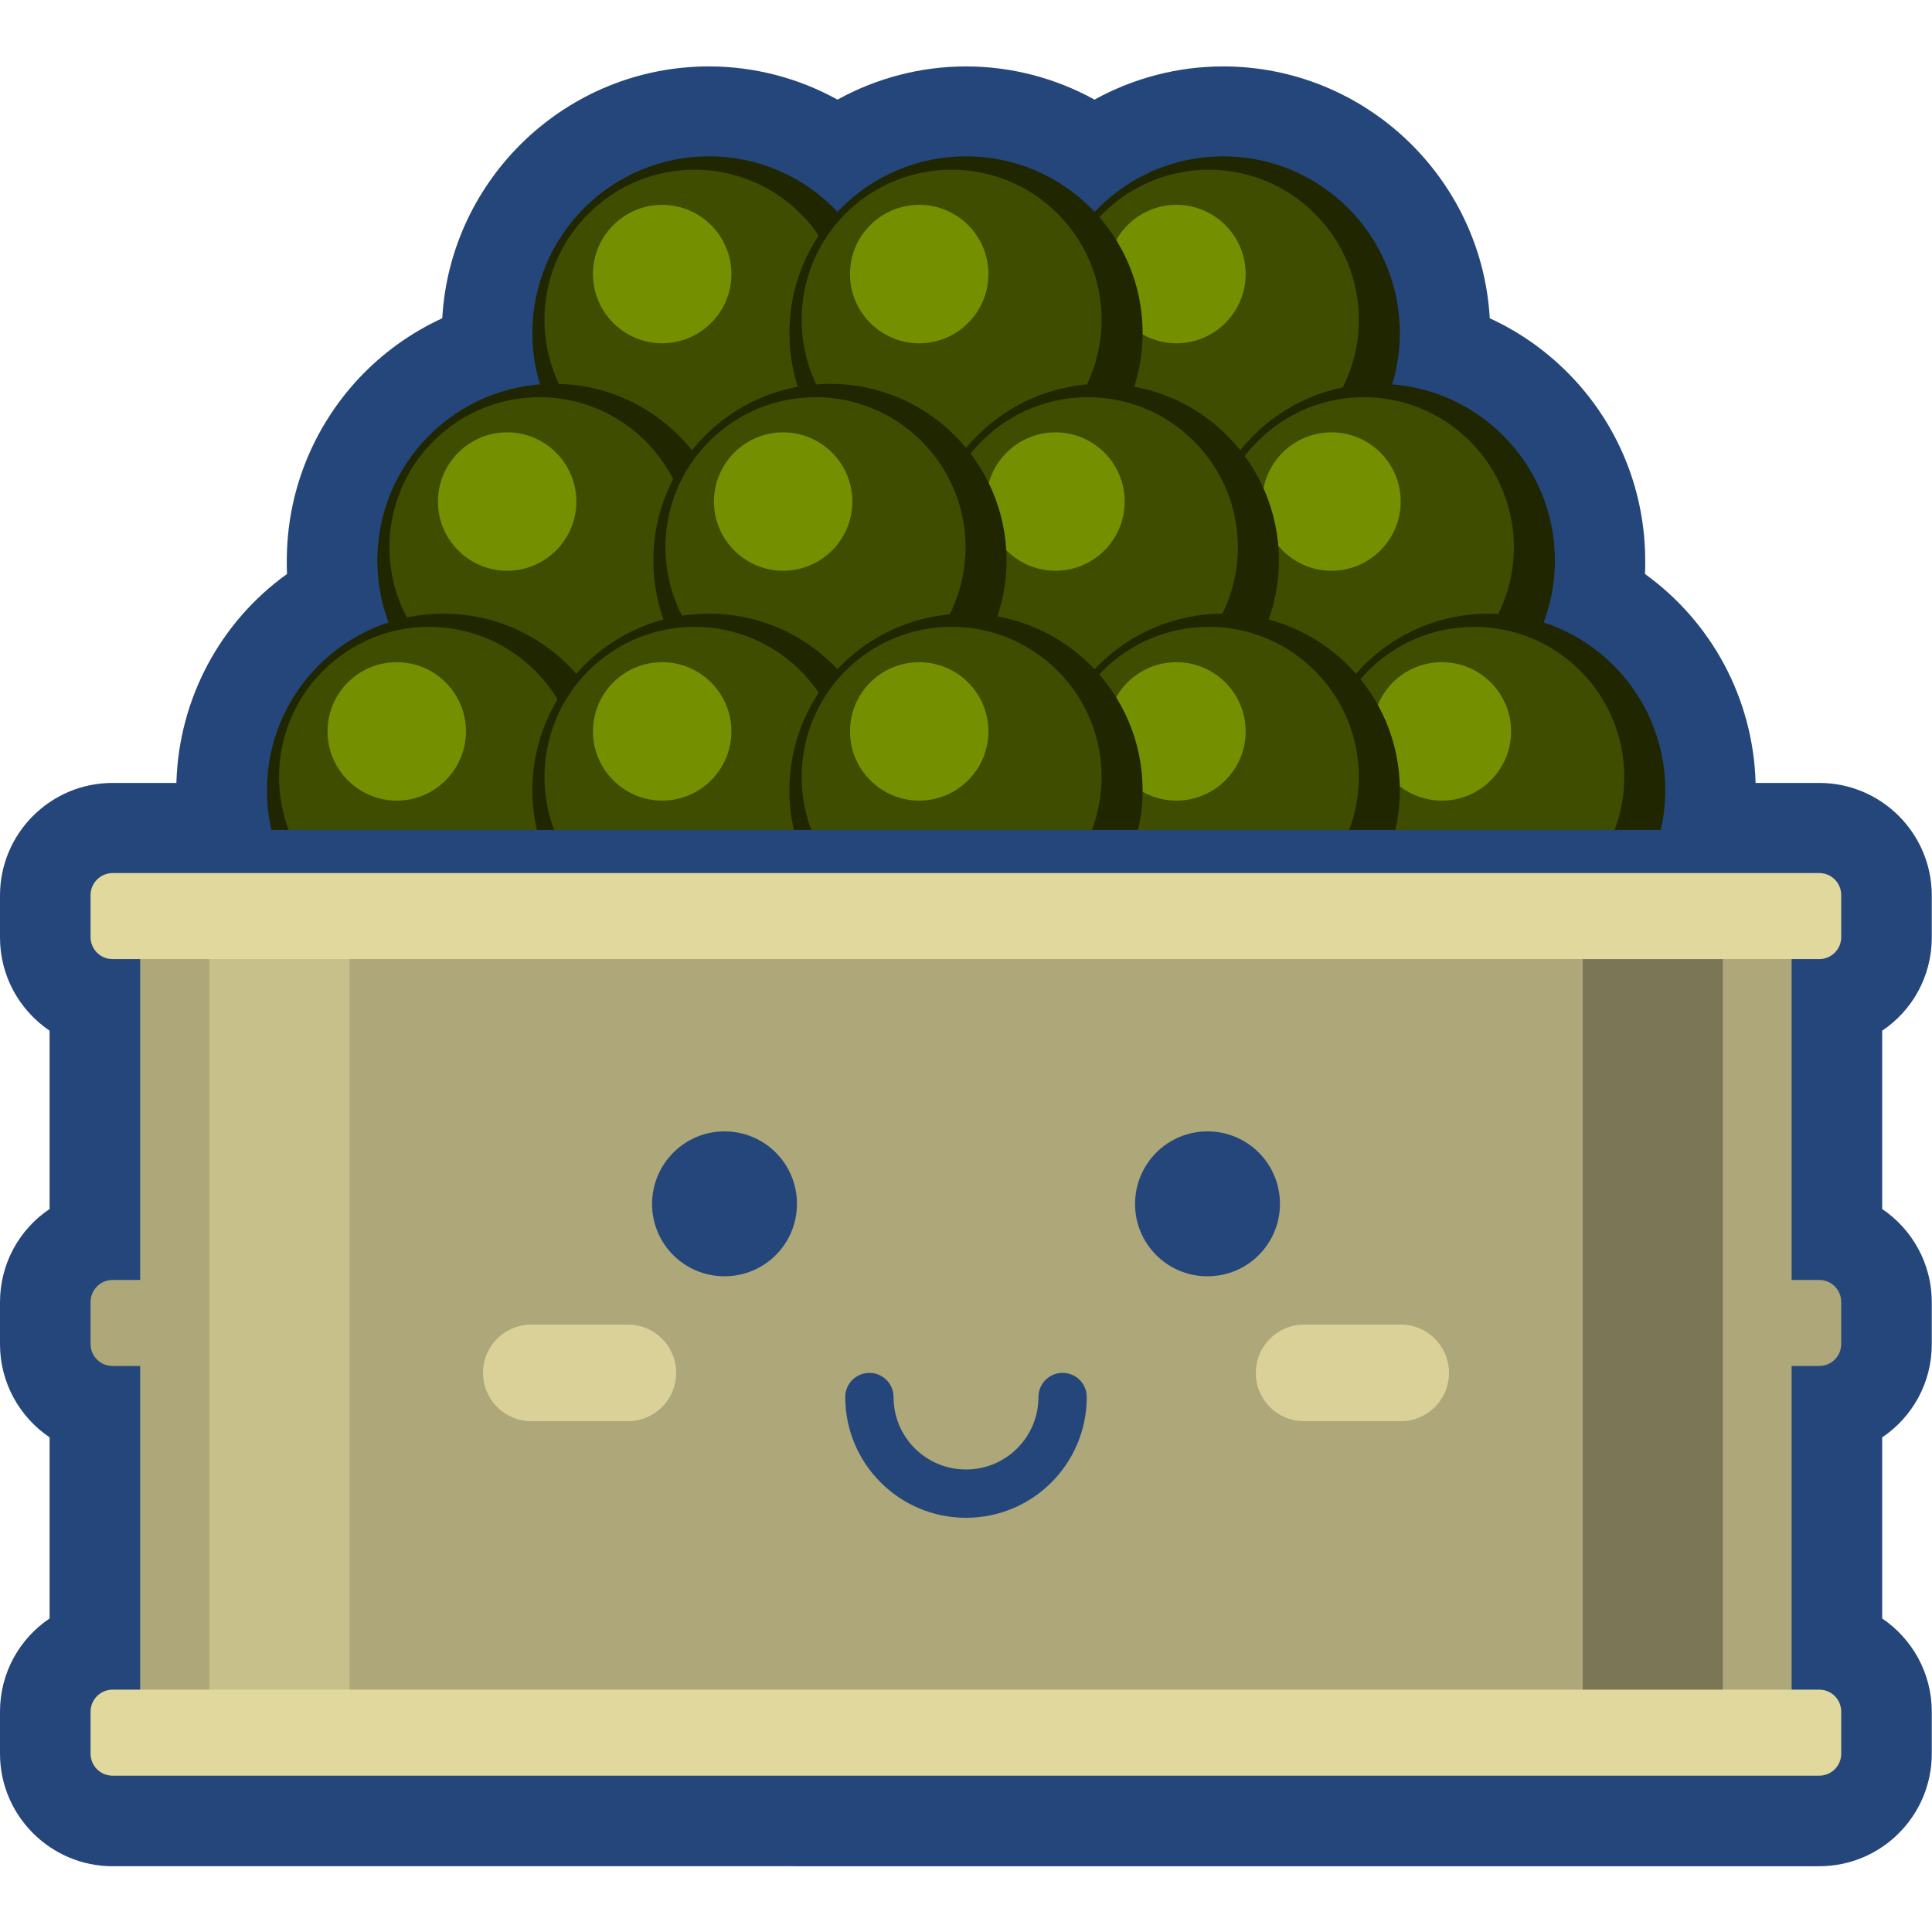 <?xml version="1.0" standalone="no"?><!DOCTYPE svg PUBLIC "-//W3C//DTD SVG 1.1//EN" "http://www.w3.org/Graphics/SVG/1.1/DTD/svg11.dtd"><svg t="1659538474499" class="icon" viewBox="0 0 1024 1024" version="1.1" xmlns="http://www.w3.org/2000/svg" p-id="3430" xmlns:xlink="http://www.w3.org/1999/xlink" width="200" height="200"><defs><style type="text/css">@font-face { font-family: feedback-iconfont; src: url("//at.alicdn.com/t/font_1031158_u69w8yhxdu.woff2?t=1630033759944") format("woff2"), url("//at.alicdn.com/t/font_1031158_u69w8yhxdu.woff?t=1630033759944") format("woff"), url("//at.alicdn.com/t/font_1031158_u69w8yhxdu.ttf?t=1630033759944") format("truetype"); }
</style></defs><path d="M59.657 989.143C26.857 989.143 0 962.4 0 929.486v-22.286c0-20.571 10.4-38.743 26.286-49.371v-96c-15.886-10.743-26.286-28.914-26.286-49.371v-22.286c0-20.571 10.4-38.743 26.286-49.371V546.286c-15.886-10.743-26.286-28.914-26.286-49.371v-22.286c0-32.914 26.743-59.657 59.657-59.657h33.829c1.257-44.8 23.429-85.486 58.629-110.743-0.114-2.286-0.114-4.686-0.114-6.971 0-35.886 13.486-70.057 37.829-96.343 12.8-13.714 27.886-24.571 44.571-32.229 4.229-74.286 66.057-133.486 141.371-133.486 24 0 47.429 6.171 68.114 17.6 20.686-11.429 44.229-17.6 68.114-17.6 24 0 47.429 6.171 68.114 17.6 20.686-11.429 44.229-17.6 68.114-17.6 75.314 0 137.143 59.2 141.371 133.486 16.686 7.657 31.771 18.514 44.571 32.229 24.457 26.286 37.829 60.457 37.829 96.343 0 2.286 0 4.686-0.114 6.971 35.2 25.371 57.371 65.943 58.629 110.743h33.714c32.914 0 59.657 26.743 59.657 59.657v22.286c0 20.571-10.4 38.743-26.286 49.371v94.514c15.886 10.743 26.286 28.914 26.286 49.371v22.286c0 20.571-10.4 38.743-26.286 49.371v96c15.886 10.743 26.286 28.914 26.286 49.371v22.286c0 32.914-26.743 59.657-59.657 59.657H59.657z" fill="#25467A" p-id="3431"></path><path d="M554.743 176.457c0 51.657 41.943 93.6 93.6 93.6s93.6-41.943 93.6-93.6-41.943-93.6-93.6-93.6-93.6 41.943-93.6 93.6z" fill="#1F2600" p-id="3432"></path><path d="M584.457 225.714c31.086 31.086 81.371 31.086 112.457 0s31.086-81.371 0-112.457c-31.086-31.086-81.371-31.086-112.457 0-31.086 30.971-31.086 81.371 0 112.457z" fill="#3E4D00" p-id="3433"></path><path d="M586.857 145.257c0 20.229 16.457 36.686 36.686 36.686 20.229 0 36.686-16.457 36.686-36.686S643.771 108.571 623.543 108.571c-20.229 0-36.686 16.457-36.686 36.686z" fill="#748F00" p-id="3434"></path><path d="M282.171 176.457c0 51.657 41.943 93.6 93.6 93.6s93.6-41.943 93.6-93.6-41.943-93.6-93.6-93.6-93.6 41.943-93.6 93.6z" fill="#1F2600" p-id="3435"></path><path d="M311.886 225.714c31.086 31.086 81.371 31.086 112.457 0 31.086-31.086 31.086-81.371 0-112.457-31.086-31.086-81.371-31.086-112.457 0-31.086 30.971-31.086 81.371 0 112.457z" fill="#3E4D00" p-id="3436"></path><path d="M314.286 145.257c0 20.229 16.457 36.686 36.686 36.686s36.686-16.457 36.686-36.686S371.2 108.571 350.971 108.571 314.286 125.029 314.286 145.257z" fill="#748F00" p-id="3437"></path><path d="M418.4 176.457c0 51.657 41.943 93.6 93.6 93.6s93.6-41.943 93.6-93.6-41.829-93.6-93.6-93.6c-51.657 0-93.6 41.943-93.6 93.6z" fill="#1F2600" p-id="3438"></path><path d="M448.114 225.714c31.086 31.086 81.371 31.086 112.457 0s31.086-81.371 0-112.457c-31.086-31.086-81.371-31.086-112.457 0-30.971 30.971-30.971 81.371 0 112.457z" fill="#3E4D00" p-id="3439"></path><path d="M450.514 145.257c0 20.229 16.457 36.686 36.686 36.686s36.686-16.457 36.686-36.686S507.543 108.571 487.2 108.571s-36.686 16.457-36.686 36.686z" fill="#748F00" p-id="3440"></path><path d="M636.914 297.029c0 51.657 41.943 93.6 93.6 93.6s93.6-41.943 93.6-93.6-41.943-93.6-93.6-93.6-93.6 41.943-93.6 93.6z" fill="#1F2600" p-id="3441"></path><path d="M666.629 346.286c31.086 31.086 81.371 31.086 112.457 0 31.086-31.086 31.086-81.371 0-112.457-31.086-31.086-81.371-31.086-112.457 0-31.086 30.971-31.086 81.371 0 112.457z" fill="#3E4D00" p-id="3442"></path><path d="M669.029 265.829c0 20.229 16.457 36.686 36.686 36.686 20.229 0 36.686-16.457 36.686-36.686s-16.457-36.686-36.686-36.686c-20.229 0-36.686 16.457-36.686 36.686z" fill="#748F00" p-id="3443"></path><path d="M200 297.029c0 51.657 41.943 93.6 93.6 93.6s93.6-41.943 93.6-93.6-41.943-93.6-93.6-93.6-93.6 41.943-93.6 93.6z" fill="#1F2600" p-id="3444"></path><path d="M229.714 346.286c31.086 31.086 81.371 31.086 112.457 0 31.086-31.086 31.086-81.371 0-112.457-31.086-31.086-81.371-31.086-112.457 0s-31.086 81.371 0 112.457z" fill="#3E4D00" p-id="3445"></path><path d="M232.114 265.829c0 20.229 16.457 36.686 36.686 36.686s36.686-16.457 36.686-36.686-16.457-36.686-36.686-36.686-36.686 16.457-36.686 36.686z" fill="#748F00" p-id="3446"></path><path d="M695.429 418.857c0 51.657 41.943 93.6 93.6 93.6s93.6-41.943 93.6-93.6-41.943-93.6-93.6-93.6-93.6 41.829-93.6 93.6z" fill="#1F2600" p-id="3447"></path><path d="M725.143 468c31.086 31.086 81.371 31.086 112.457 0 31.086-31.086 31.086-81.371 0-112.457-31.086-31.086-81.371-31.086-112.457 0s-31.086 81.486 0 112.457z" fill="#3E4D00" p-id="3448"></path><path d="M727.543 387.657c0 20.229 16.457 36.686 36.686 36.686 20.229 0 36.686-16.457 36.686-36.686s-16.457-36.686-36.686-36.686c-20.343 0-36.686 16.343-36.686 36.686z" fill="#748F00" p-id="3449"></path><path d="M141.486 418.857c0 51.657 41.943 93.6 93.6 93.6s93.6-41.943 93.6-93.6-41.943-93.6-93.6-93.6-93.6 41.829-93.6 93.6z" fill="#1F2600" p-id="3450"></path><path d="M171.2 468c31.086 31.086 81.371 31.086 112.457 0s31.086-81.371 0-112.457c-31.086-31.086-81.371-31.086-112.457 0s-31.086 81.486 0 112.457z" fill="#3E4D00" p-id="3451"></path><path d="M173.6 387.657c0 20.229 16.457 36.686 36.686 36.686s36.686-16.457 36.686-36.686-16.457-36.686-36.686-36.686-36.686 16.343-36.686 36.686z" fill="#748F00" p-id="3452"></path><path d="M490.629 297.029c0 51.657 41.943 93.6 93.6 93.6s93.6-41.943 93.6-93.6-41.943-93.6-93.6-93.6-93.6 41.943-93.6 93.6z" fill="#1F2600" p-id="3453"></path><path d="M520.343 346.286c31.086 31.086 81.371 31.086 112.457 0 31.086-31.086 31.086-81.371 0-112.457-31.086-31.086-81.371-31.086-112.457 0-31.086 30.971-31.086 81.371 0 112.457z" fill="#3E4D00" p-id="3454"></path><path d="M522.743 265.829c0 20.229 16.457 36.686 36.686 36.686s36.686-16.457 36.686-36.686-16.457-36.686-36.686-36.686-36.686 16.457-36.686 36.686z" fill="#748F00" p-id="3455"></path><path d="M346.286 297.029c0 51.657 41.943 93.6 93.6 93.6s93.6-41.943 93.6-93.6-41.943-93.6-93.6-93.6-93.6 41.943-93.6 93.6z" fill="#1F2600" p-id="3456"></path><path d="M376 346.286c31.086 31.086 81.371 31.086 112.457 0 31.086-31.086 31.086-81.371 0-112.457-31.086-31.086-81.371-31.086-112.457 0-31.086 30.971-31.086 81.371 0 112.457z" fill="#3E4D00" p-id="3457"></path><path d="M378.4 265.829c0 20.229 16.457 36.686 36.686 36.686s36.686-16.457 36.686-36.686-16.457-36.686-36.686-36.686-36.686 16.457-36.686 36.686z" fill="#748F00" p-id="3458"></path><path d="M554.743 418.857c0 51.657 41.943 93.6 93.6 93.6s93.6-41.943 93.6-93.6-41.943-93.6-93.6-93.6-93.6 41.829-93.6 93.6z" fill="#1F2600" p-id="3459"></path><path d="M584.457 468c31.086 31.086 81.371 31.086 112.457 0s31.086-81.371 0-112.457c-31.086-31.086-81.371-31.086-112.457 0-31.086 31.086-31.086 81.486 0 112.457z" fill="#3E4D00" p-id="3460"></path><path d="M586.857 387.657c0 20.229 16.457 36.686 36.686 36.686 20.229 0 36.686-16.457 36.686-36.686s-16.457-36.686-36.686-36.686c-20.229 0-36.686 16.343-36.686 36.686z" fill="#748F00" p-id="3461"></path><path d="M282.171 418.857c0 51.657 41.943 93.6 93.6 93.6s93.6-41.943 93.6-93.6-41.943-93.6-93.6-93.6-93.6 41.829-93.6 93.6z" fill="#1F2600" p-id="3462"></path><path d="M311.886 468c31.086 31.086 81.371 31.086 112.457 0 31.086-31.086 31.086-81.371 0-112.457-31.086-31.086-81.371-31.086-112.457 0-31.086 31.086-31.086 81.486 0 112.457z" fill="#3E4D00" p-id="3463"></path><path d="M314.286 387.657c0 20.229 16.457 36.686 36.686 36.686s36.686-16.457 36.686-36.686-16.457-36.686-36.686-36.686-36.686 16.343-36.686 36.686z" fill="#748F00" p-id="3464"></path><path d="M418.4 418.857c0 51.657 41.943 93.6 93.6 93.6s93.6-41.943 93.6-93.6-41.943-93.6-93.6-93.6-93.6 41.829-93.6 93.6z" fill="#1F2600" p-id="3465"></path><path d="M448.114 468c31.086 31.086 81.371 31.086 112.457 0s31.086-81.371 0-112.457c-31.086-31.086-81.371-31.086-112.457 0-30.971 31.086-30.971 81.486 0 112.457z" fill="#3E4D00" p-id="3466"></path><path d="M450.514 387.657c0 20.229 16.457 36.686 36.686 36.686s36.686-16.457 36.686-36.686-16.457-36.686-36.686-36.686-36.686 16.343-36.686 36.686z" fill="#748F00" p-id="3467"></path><path d="M998.857 474.4v22.286c0 19.086-15.429 34.514-34.514 34.514H59.657c-19.086 0-34.514-15.429-34.514-34.514v-22.286c0-19.086 15.429-34.514 34.514-34.514h904.571c19.2 0 34.629 15.429 34.629 34.514z" fill="#25467A" p-id="3468"></path><path d="M964.229 678.4h-14.629v-204.571H74.286v204.571H59.657c-6.4 0-11.657 5.257-11.657 11.657v22.286c0 6.4 5.143 11.657 11.657 11.657H74.286v204.571h875.314v-204.571h14.629c6.4 0 11.657-5.143 11.657-11.657v-22.286c0-6.4-5.143-11.657-11.657-11.657z" fill="#ADA779" p-id="3469"></path><path d="M838.857 473.829h74.286v454.743h-74.286z" fill="#7A7656" p-id="3470"></path><path d="M110.971 473.829h74.286v454.743h-74.286z" fill="#C7C08B" p-id="3471"></path><path d="M59.657 462.743h904.571c6.514 0 11.657 5.257 11.657 11.657v22.286c0 6.514-5.257 11.657-11.657 11.657H59.657c-6.514 0-11.657-5.257-11.657-11.657v-22.286c0-6.4 5.257-11.657 11.657-11.657zM59.657 895.543h904.571c6.514 0 11.657 5.257 11.657 11.657v22.286c0 6.514-5.257 11.657-11.657 11.657H59.657c-6.514 0-11.657-5.257-11.657-11.657v-22.286c0-6.4 5.257-11.657 11.657-11.657z" fill="#E0D89D" p-id="3472"></path><path d="M512 804.457c-35.314 0-64-28.686-64-64 0-7.086 5.714-12.8 12.8-12.8s12.8 5.714 12.8 12.8c0 21.257 17.143 38.4 38.4 38.4s38.4-17.143 38.4-38.4c0-7.086 5.714-12.8 12.8-12.8 7.086 0 12.8 5.714 12.8 12.8 0 35.314-28.571 64-64 64zM345.6 638.057c0 21.257 17.143 38.4 38.4 38.4s38.4-17.143 38.4-38.4-17.143-38.4-38.4-38.4c-21.143 0-38.286 17.143-38.4 38.4zM601.6 638.057c0 21.257 17.143 38.4 38.4 38.4s38.4-17.143 38.4-38.4-17.143-38.4-38.4-38.4-38.286 17.143-38.4 38.4z" fill="#25467A" p-id="3473"></path><path d="M332.8 702.057h-51.2c-14.171 0-25.6 11.429-25.6 25.6 0 14.171 11.429 25.6 25.6 25.6h51.2c14.171 0 25.6-11.429 25.6-25.6 0-14.171-11.429-25.6-25.6-25.6z m409.6 0h-51.2c-14.171 0-25.6 11.429-25.6 25.6 0 14.171 11.429 25.6 25.6 25.6h51.2c14.171 0 25.6-11.429 25.6-25.6 0-14.171-11.429-25.6-25.6-25.6z" fill="#D9D198" p-id="3474"></path></svg>